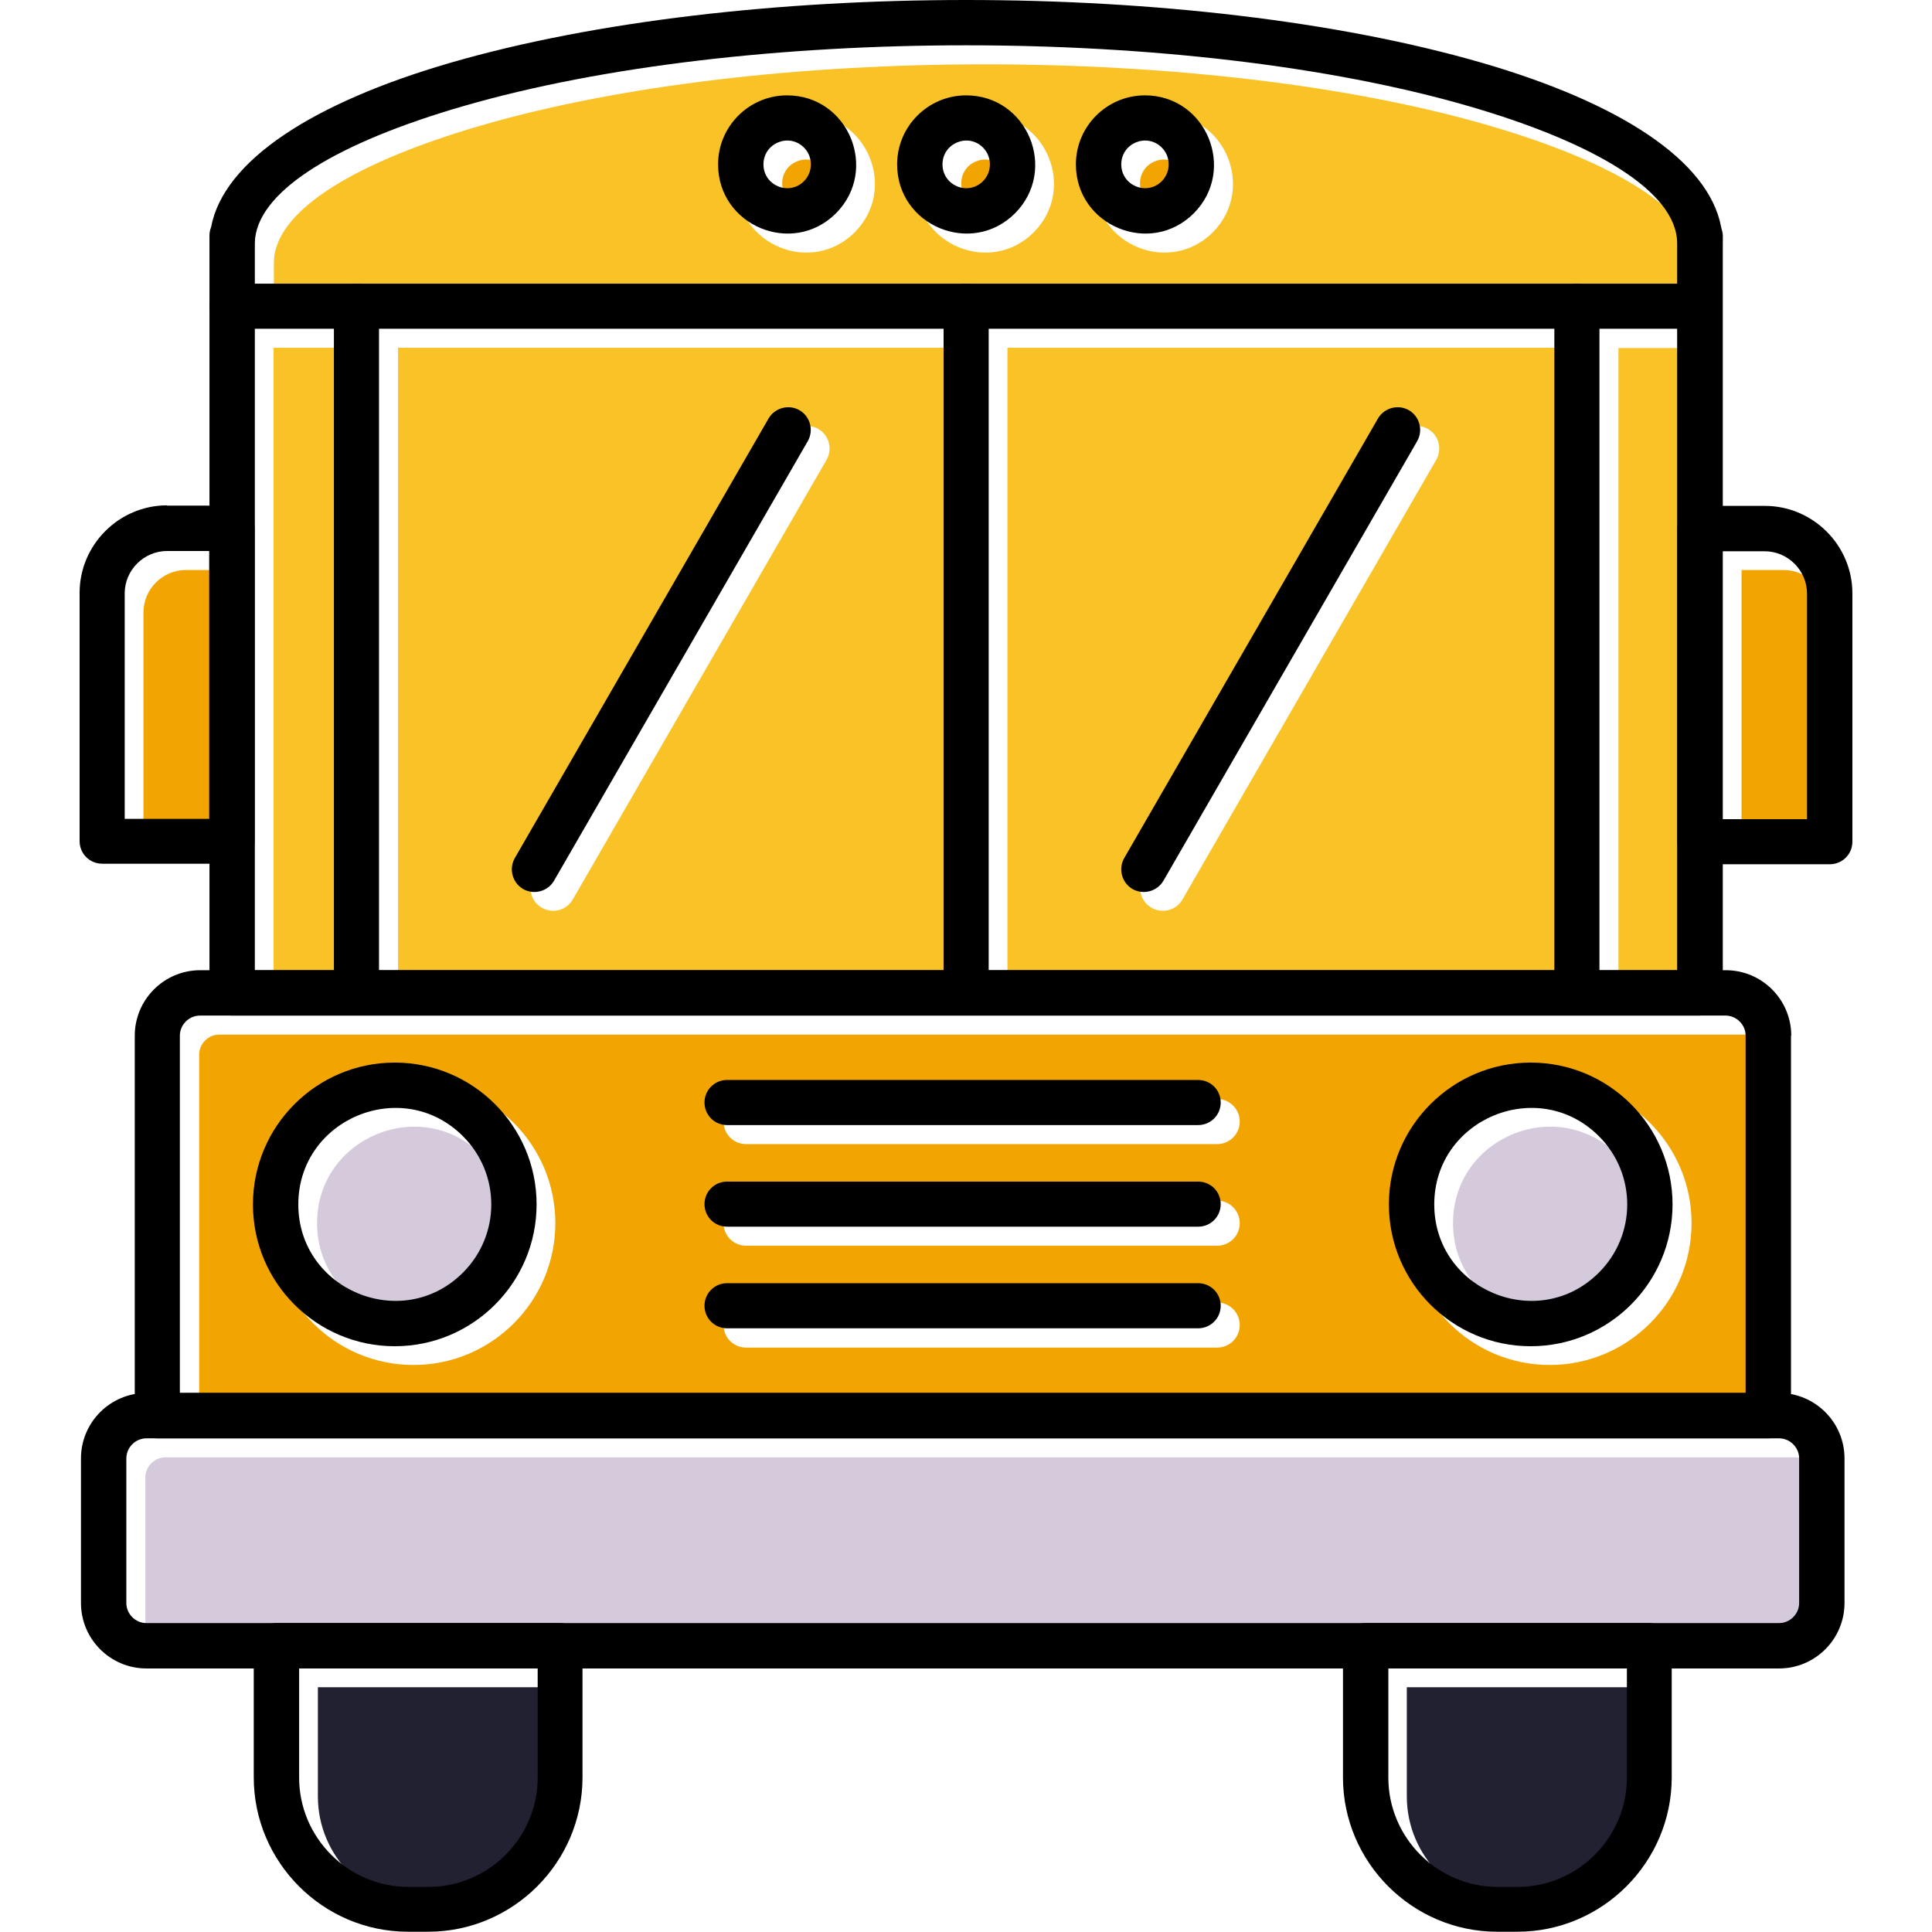 <svg class="h-5 w-5" clip-rule="evenodd" fill-rule="evenodd" height="512" image-rendering="optimizeQuality" shape-rendering="geometricPrecision" text-rendering="geometricPrecision" viewBox="0 0 7.111 7.111" width="512" xmlns="http://www.w3.org/2000/svg"><g id="Layer_x0020_1"><path d="m2.047 6.21h-.877v.402c0 .221.181.402.402.402h.074c.221 0 .402-.181.402-.402v-.402z" fill="#212132"/><path d="m5.178 6.21v.402c0 .221.181.402.402.402h.074c.221 0 .402-.181.402-.402v-.402h-.877z" fill="#212132"/><path d="m5.095 6.044h1.044.478c.041 0 .074-.034.074-.074v-.532c0-.041-.034-.074-.074-.074h-.039-5.93-.039c-.041 0-.074.034-.074.074v.532c0 .041.034.074.074.074h.478 1.044 2.965z" fill="#d5cadb"/><path d="m5.348 4.502c0 .315.383.474.606.251.139-.139.139-.363 0-.502-.223-.223-.606-.064-.606.251z" fill="#d5cadb"/><path d="m1.773 4.753c.139-.139.139-.363 0-.502-.223-.223-.606-.064-.606.251 0 .315.383.474.606.251z" fill="#d5cadb"/><path d="m2.044 4.502c0 .288-.234.522-.522.522-.288 0-.522-.234-.522-.522 0-.288.234-.522.522-.522.288 0 .522.234.522.522zm.702.458c-.046 0-.083-.037-.083-.083s.037-.083.083-.083h1.734c.046 0 .083.037.083.083s-.037.083-.083.083zm2.958.064c-.288 0-.522-.234-.522-.522 0-.288.234-.522.522-.522.288 0 .522.234.522.522 0 .288-.234.522-.522.522zm.791.173v-1.315c0-.041-.034-.074-.074-.074h-.094-.453-2.248-2.243-.458-.118c-.041 0-.074.034-.074.074v1.315h5.763zm-3.832-.695c0-.046.037-.083.083-.083h1.734c.046 0 .083.037.083.083s-.037.083-.083.083h-1.734c-.046 0-.083-.037-.083-.083zm.083-.291c-.046 0-.083-.037-.083-.083s.037-.083.083-.083h1.734c.046 0 .083.037.083.083s-.037.083-.083.083z" fill="#f2a500"/><path d="m.529 3.084h.311v-.986h-.156c-.085 0-.156.07-.156.156v.83z" fill="#f2a500"/><path d="m6.41 2.098v.986h.311v-.83c0-.085-.07-.156-.156-.156z" fill="#f2a500"/><path d="m6.243 3.167v-1.152-.734h-.286v2.36h.286z" fill="#f9c227"/><path d="m5.79 3.64v-2.36h-2.082v2.36zm-.504-1.947-.934 1.618c-.023.04-.074.053-.114.03-.04-.023-.053-.074-.03-.114l.934-1.618c.023-.04.074-.053.114-.03.04.023.053.074.03.114z" fill="#f9c227"/><path d="m3.542 3.64v-2.36h-2.077v2.36zm-.53-2.061c.04.023.053.074.03.114l-.934 1.618c-.023.04-.074.053-.114.03-.04-.023-.053-.074-.03-.114l.934-1.618c.023-.04.074-.053.114-.03z" fill="#f9c227"/><path d="m1.298 3.64v-2.36h-.291v.734 1.152.473z" fill="#f9c227"/><path d="m1.382 1.114h2.243 2.248.37v-.148c0-.194-.315-.374-.766-.505-1.03-.299-2.673-.299-3.703 0-.455.132-.744.304-.765.486l-.001-0v0l.001 0-.001.02v.148h.375zm1.764-.259c-.16.16-.434.046-.434-.18 0-.14.114-.254.254-.254.226 0 .339.274.18.434zm.659 0c-.16.16-.434.046-.434-.18 0-.14.114-.254.254-.254.226 0 .339.274.18.434zm.659 0c-.16.16-.434.046-.434-.18 0-.14.114-.254.254-.254.226 0 .339.274.18.434z" fill="#f9c227"/><path d="m4.196.675c0 .078.094.117.149.062.034-.034.034-.09 0-.124-.055-.055-.149-.016-.149.062z" fill="#f2a500"/><path d="m3.687.737c.034-.034.034-.09 0-.124-.055-.055-.149-.016-.149.062 0 .078.094.117.149.062z" fill="#f2a500"/><path d="m3.028.737c.034-.034.034-.09 0-.124-.055-.055-.149-.016-.149.062 0 .078.094.117.149.062z" fill="#f2a500"/><g fill-rule="nonzero"><path d="m.539 5.974h6.009c.041 0 .074-.034.074-.074v-.532c0-.041-.034-.074-.074-.074h-6.009c-.041 0-.074.034-.074.074v.532c0 .041.034.074.074.074zm6.009.167h-6.009c-.133 0-.241-.108-.241-.241v-.532c0-.133.108-.241.241-.241h6.009c.133 0 .241.108.241.241v.532c0 .133-.108.241-.241.241z"/><path d="m6.425 5.127v-1.315c0-.041-.034-.074-.074-.074h-5.615c-.041 0-.074.034-.074.074v1.315h5.763zm.167-1.315v1.399c0 .046-.037.083-.083.083h-5.93c-.046 0-.083-.037-.083-.083v-1.399c0-.133.108-.241.241-.241h5.615c.133 0 .241.108.241.241z"/><path d="m.937 3.571h5.236v-2.675c0-.194-.315-.374-.766-.505-1.03-.299-2.673-.299-3.703 0-.455.132-.744.304-.765.486l-.001-0v0l.001 0-.001.02v2.675zm5.32.167h-5.403c-.046 0-.083-.037-.083-.083v-2.788c0-.011.002-.021.006-.031.046-.245.375-.458.881-.605 1.062-.308 2.733-.308 3.796 0 .506.147.835.359.881.605.008.028.006.03.006.06v2.758c0 .046-.037.083-.083.083z"/><path d="m.854 1.044c-.046 0-.083.037-.083.083s.037.083.083.083h5.403c.046 0 .083-.037.083-.083s-.037-.083-.083-.083z"/><path d="m1.395 1.127c0-.046-.037-.083-.083-.083s-.083.037-.083.083v2.527c0 .046.037.083.083.083s.083-.037.083-.083z"/><path d="m5.887 1.127c0-.046-.037-.083-.083-.083s-.083.037-.083.083v2.527c0 .046.037.083.083.083s.083-.037.083-.083z"/><path d="m3.639 1.127c0-.046-.037-.083-.083-.083s-.083.037-.083.083v2.527c0 .046.037.083.083.083s.083-.037.083-.083z"/><path d="m.771 2.028h-.156c-.085 0-.156.07-.156.156v.83h.311v-.986zm-.156-.167h.239c.046 0 .083.037.083.083v1.152c0 .046-.037.083-.083.083h-.478c-.046 0-.083-.037-.083-.083v-.914c0-.177.145-.322.322-.322z"/><path d="m6.257 1.862h.239c.177 0 .322.145.322.322v.914c0 .046-.037.083-.083.083h-.478c-.046 0-.083-.037-.083-.083v-1.152c0-.046.037-.083.083-.083zm.239.167h-.156v.986h.311v-.83c0-.085-.07-.156-.156-.156z"/><path d="m2.897.351c.226 0 .339.274.18.434-.16.16-.434.046-.434-.18 0-.14.114-.254.254-.254zm.062.192c-.055-.055-.149-.016-.149.062 0 .078.094.117.149.062.034-.034.034-.09 0-.124z"/><path d="m3.556.351c.226 0 .339.274.18.434-.16.16-.434.046-.434-.18 0-.14.114-.254.254-.254zm.062.192c-.055-.055-.149-.016-.149.062 0 .078.094.117.149.062.034-.034.034-.09 0-.124z"/><path d="m4.214.351c.226 0 .339.274.18.434-.16.16-.434.046-.434-.18 0-.14.114-.254.254-.254zm.062.192c-.055-.055-.149-.016-.149.062 0 .078.094.117.149.062.034-.034.034-.09 0-.124z"/><path d="m2.676 3.975c-.046 0-.083.037-.083.083s.037.083.083.083h1.734c.046 0 .083-.037.083-.083s-.037-.083-.083-.083z"/><path d="m2.676 4.349c-.046 0-.083.037-.083.083s.037.083.083.083h1.734c.046 0 .083-.037.083-.083s-.037-.083-.083-.083z"/><path d="m2.676 4.723c-.046 0-.083.037-.083.083s.037.083.083.083h1.734c.046 0 .083-.037.083-.083s-.037-.083-.083-.083z"/><path d="m1.453 3.911c.288 0 .522.234.522.522 0 .288-.234.522-.522.522-.288 0-.522-.234-.522-.522 0-.288.234-.522.522-.522zm.251.271c-.223-.223-.606-.064-.606.251 0 .315.383.474.606.251.139-.139.139-.363 0-.502z"/><path d="m5.634 3.911c.288 0 .522.234.522.522 0 .288-.234.522-.522.522-.288 0-.522-.234-.522-.522 0-.288.234-.522.522-.522zm.251.271c-.223-.223-.606-.064-.606.251 0 .315.383.474.606.251.139-.139.139-.363 0-.502z"/><path d="m1.017 5.974h1.044c.046 0 .083.037.083.083v.485c0 .313-.256.568-.568.568h-.074c-.313 0-.568-.256-.568-.568v-.485c0-.046.037-.083.083-.083zm.961.167h-.877v.402c0 .221.181.402.402.402h.074c.221 0 .402-.181.402-.402v-.402z"/><path d="m5.026 5.974h1.044c.046 0 .083.037.083.083v.485c0 .313-.256.568-.568.568h-.074c-.313 0-.568-.256-.568-.568v-.485c0-.046.037-.083.083-.083zm.961.167h-.877v.402c0 .221.181.402.402.402h.074c.221 0 .402-.181.402-.402v-.402z"/><path d="m2.973 1.624c.023-.04.009-.091-.03-.114-.04-.023-.091-.009-.114.03l-.934 1.618c-.023.04-.009.091.03.114.04.023.091.009.114-.03z"/><path d="m5.216 1.624c.023-.04.009-.091-.03-.114-.04-.023-.091-.009-.114.03l-.934 1.618c-.023.04-.009.091.03.114.04.023.091.009.114-.03z"/></g></g></svg>
